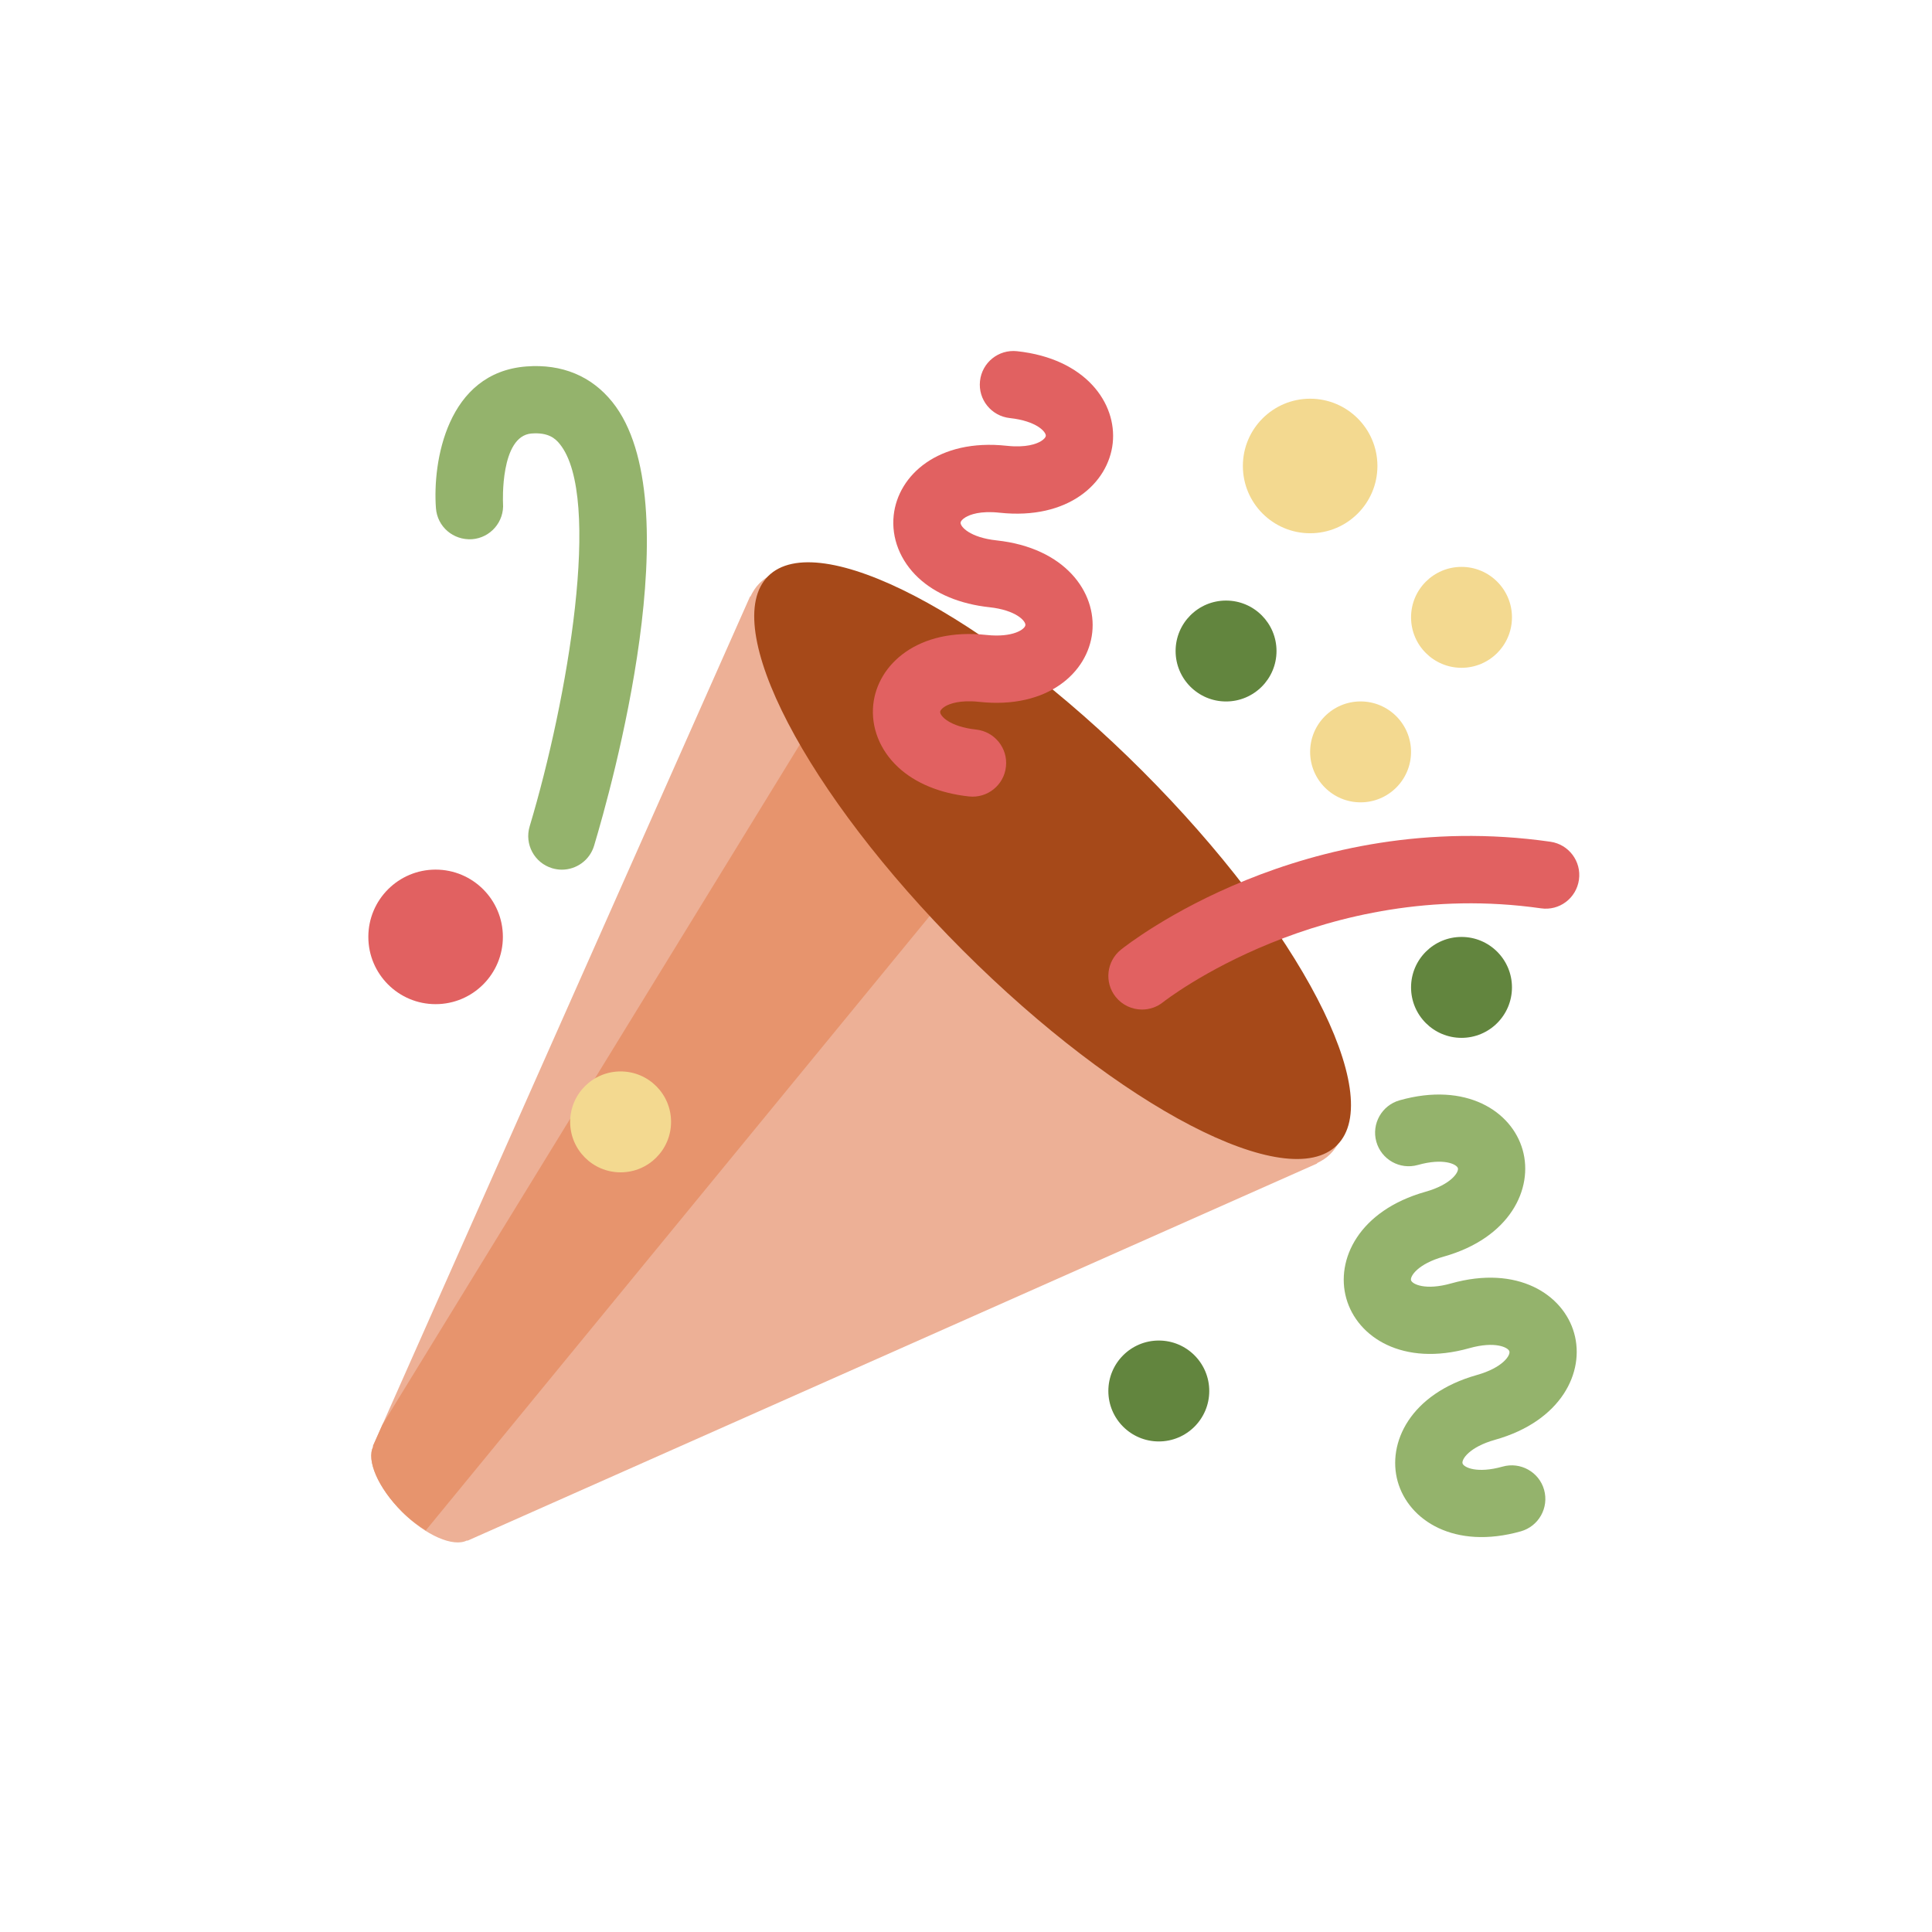 <svg width="100" height="100" viewBox="0 0 100 100" fill="none" xmlns="http://www.w3.org/2000/svg">
<path d="M39.307 30.194C39.112 30.389 38.964 30.624 38.84 30.881L38.826 30.867L19.3 74.855L19.319 74.874C18.957 75.576 19.562 77.004 20.804 78.246C22.045 79.488 23.473 80.094 24.174 79.732L24.192 79.749L68.179 60.22L68.165 60.205C68.421 60.083 68.656 59.935 68.853 59.736C71.573 57.017 67.163 48.199 59.006 40.041C50.846 31.883 42.028 27.474 39.307 30.194Z" fill="#EDB096"/>
<path d="M41.699 38.046L19.791 73.747L19.3 74.852L19.319 74.872C18.957 75.573 19.562 77.001 20.804 78.244C21.208 78.648 21.627 78.954 22.038 79.214L48.663 46.751L41.699 38.046Z" fill="#E7946D"/>
<path d="M59.129 39.904C67.259 48.038 71.774 56.709 69.207 59.271C66.643 61.837 57.973 57.325 49.837 49.194C41.705 41.06 37.193 32.387 39.757 29.823C42.323 27.258 50.993 31.771 59.129 39.904Z" fill="#A64919"/>
<path d="M51.431 40.849C51.084 41.13 50.631 41.276 50.153 41.224C48.642 41.06 47.37 40.534 46.481 39.704C45.539 38.824 45.074 37.644 45.201 36.462C45.424 34.387 47.506 32.482 51.056 32.865C52.437 33.013 53.053 32.569 53.074 32.357C53.098 32.146 52.592 31.58 51.211 31.43C49.7 31.267 48.429 30.741 47.538 29.911C46.596 29.031 46.129 27.851 46.258 26.669C46.484 24.594 48.565 22.689 52.111 23.074C53.117 23.182 53.648 22.975 53.873 22.84C54.052 22.731 54.124 22.626 54.131 22.565C54.152 22.355 53.652 21.789 52.268 21.639C51.312 21.535 50.619 20.678 50.725 19.721C50.828 18.765 51.683 18.074 52.642 18.178C56.189 18.559 57.818 20.863 57.594 22.94C57.367 25.018 55.287 26.92 51.737 26.538C50.731 26.429 50.205 26.638 49.978 26.772C49.799 26.88 49.726 26.986 49.719 27.045C49.697 27.257 50.2 27.822 51.584 27.971C55.13 28.354 56.76 30.656 56.535 32.733C56.31 34.808 54.23 36.713 50.682 36.328C49.676 36.22 49.146 36.429 48.92 36.561C48.739 36.673 48.669 36.777 48.662 36.836C48.64 37.047 49.143 37.613 50.525 37.762C51.479 37.867 52.174 38.725 52.068 39.681C52.019 40.158 51.777 40.571 51.431 40.849Z" fill="#E16161"/>
<path d="M72.445 56.951C75.88 55.982 78.25 57.514 78.814 59.525C79.378 61.533 78.156 64.077 74.723 65.043C73.382 65.419 72.98 66.06 73.034 66.264C73.093 66.469 73.774 66.807 75.111 66.429C78.544 65.463 80.914 66.995 81.478 69.004C82.045 71.015 80.82 73.555 77.385 74.523C76.046 74.899 75.642 75.541 75.701 75.745C75.759 75.949 76.438 76.287 77.776 75.911C78.699 75.651 79.664 76.189 79.923 77.114C80.181 78.04 79.643 79.001 78.716 79.262C75.285 80.228 72.914 78.7 72.346 76.687C71.782 74.678 73.006 72.138 76.443 71.17C77.783 70.792 78.186 70.153 78.126 69.948C78.071 69.744 77.392 69.404 76.055 69.781C72.618 70.749 70.25 69.22 69.684 67.206C69.118 65.197 70.342 62.657 73.777 61.687C75.114 61.312 75.517 60.668 75.461 60.466C75.402 60.261 74.724 59.923 73.386 60.299C72.459 60.56 71.5 60.021 71.239 59.096C70.98 58.173 71.519 57.212 72.445 56.951Z" fill="#94B36C"/>
<path d="M59.111 52.254C58.599 52.254 58.094 52.029 57.749 51.601C57.148 50.849 57.272 49.754 58.021 49.153C58.4 48.849 67.453 41.738 80.248 43.568C81.2 43.704 81.862 44.585 81.726 45.537C81.59 46.488 80.716 47.156 79.755 47.014C68.451 45.408 60.279 51.808 60.199 51.873C59.875 52.13 59.492 52.254 59.111 52.254Z" fill="#E16161"/>
<path d="M29.082 45.014C28.917 45.014 28.748 44.989 28.581 44.94C27.66 44.664 27.138 43.694 27.415 42.773C29.387 36.204 31.175 25.722 28.978 22.988C28.733 22.678 28.362 22.374 27.512 22.438C25.879 22.564 26.034 26.009 26.036 26.044C26.109 27.003 25.388 27.839 24.43 27.91C23.457 27.969 22.636 27.262 22.564 26.303C22.385 23.902 23.132 19.278 27.251 18.967C29.089 18.828 30.616 19.466 31.694 20.807C35.822 25.945 31.631 40.839 30.75 43.774C30.524 44.528 29.831 45.014 29.082 45.014Z" fill="#94B36C"/>
<path d="M63.46 36.308C64.902 36.308 66.072 35.139 66.072 33.697C66.072 32.254 64.902 31.085 63.46 31.085C62.018 31.085 60.849 32.254 60.849 33.697C60.849 35.139 62.018 36.308 63.46 36.308Z" fill="#62853E"/>
<path d="M22.547 51.975C24.47 51.975 26.029 50.416 26.029 48.493C26.029 46.57 24.47 45.011 22.547 45.011C20.624 45.011 19.065 46.57 19.065 48.493C19.065 50.416 20.624 51.975 22.547 51.975Z" fill="#E16161"/>
<path d="M75.648 53.719C77.09 53.719 78.259 52.55 78.259 51.107C78.259 49.665 77.09 48.496 75.648 48.496C74.205 48.496 73.036 49.665 73.036 51.107C73.036 52.55 74.205 53.719 75.648 53.719Z" fill="#62853E"/>
<path d="M59.98 74.609C61.422 74.609 62.591 73.44 62.591 71.998C62.591 70.555 61.422 69.386 59.98 69.386C58.537 69.386 57.368 70.555 57.368 71.998C57.368 73.44 58.537 74.609 59.98 74.609Z" fill="#62853E"/>
<path d="M67.813 27.601C69.736 27.601 71.295 26.042 71.295 24.119C71.295 22.196 69.736 20.637 67.813 20.637C65.89 20.637 64.331 22.196 64.331 24.119C64.331 26.042 65.89 27.601 67.813 27.601Z" fill="#F3D990"/>
<path d="M75.648 34.565C77.09 34.565 78.259 33.396 78.259 31.953C78.259 30.511 77.09 29.342 75.648 29.342C74.205 29.342 73.036 30.511 73.036 31.953C73.036 33.396 74.205 34.565 75.648 34.565Z" fill="#F3D990"/>
<path d="M70.424 41.529C71.866 41.529 73.035 40.36 73.035 38.918C73.035 37.476 71.866 36.306 70.424 36.306C68.982 36.306 67.812 37.476 67.812 38.918C67.812 40.36 68.982 41.529 70.424 41.529Z" fill="#F3D990"/>
<path d="M32.122 60.68C33.565 60.68 34.734 59.511 34.734 58.068C34.734 56.626 33.565 55.457 32.122 55.457C30.68 55.457 29.511 56.626 29.511 58.068C29.511 59.511 30.68 60.68 32.122 60.68Z" fill="#F3D990"/>
</svg>
